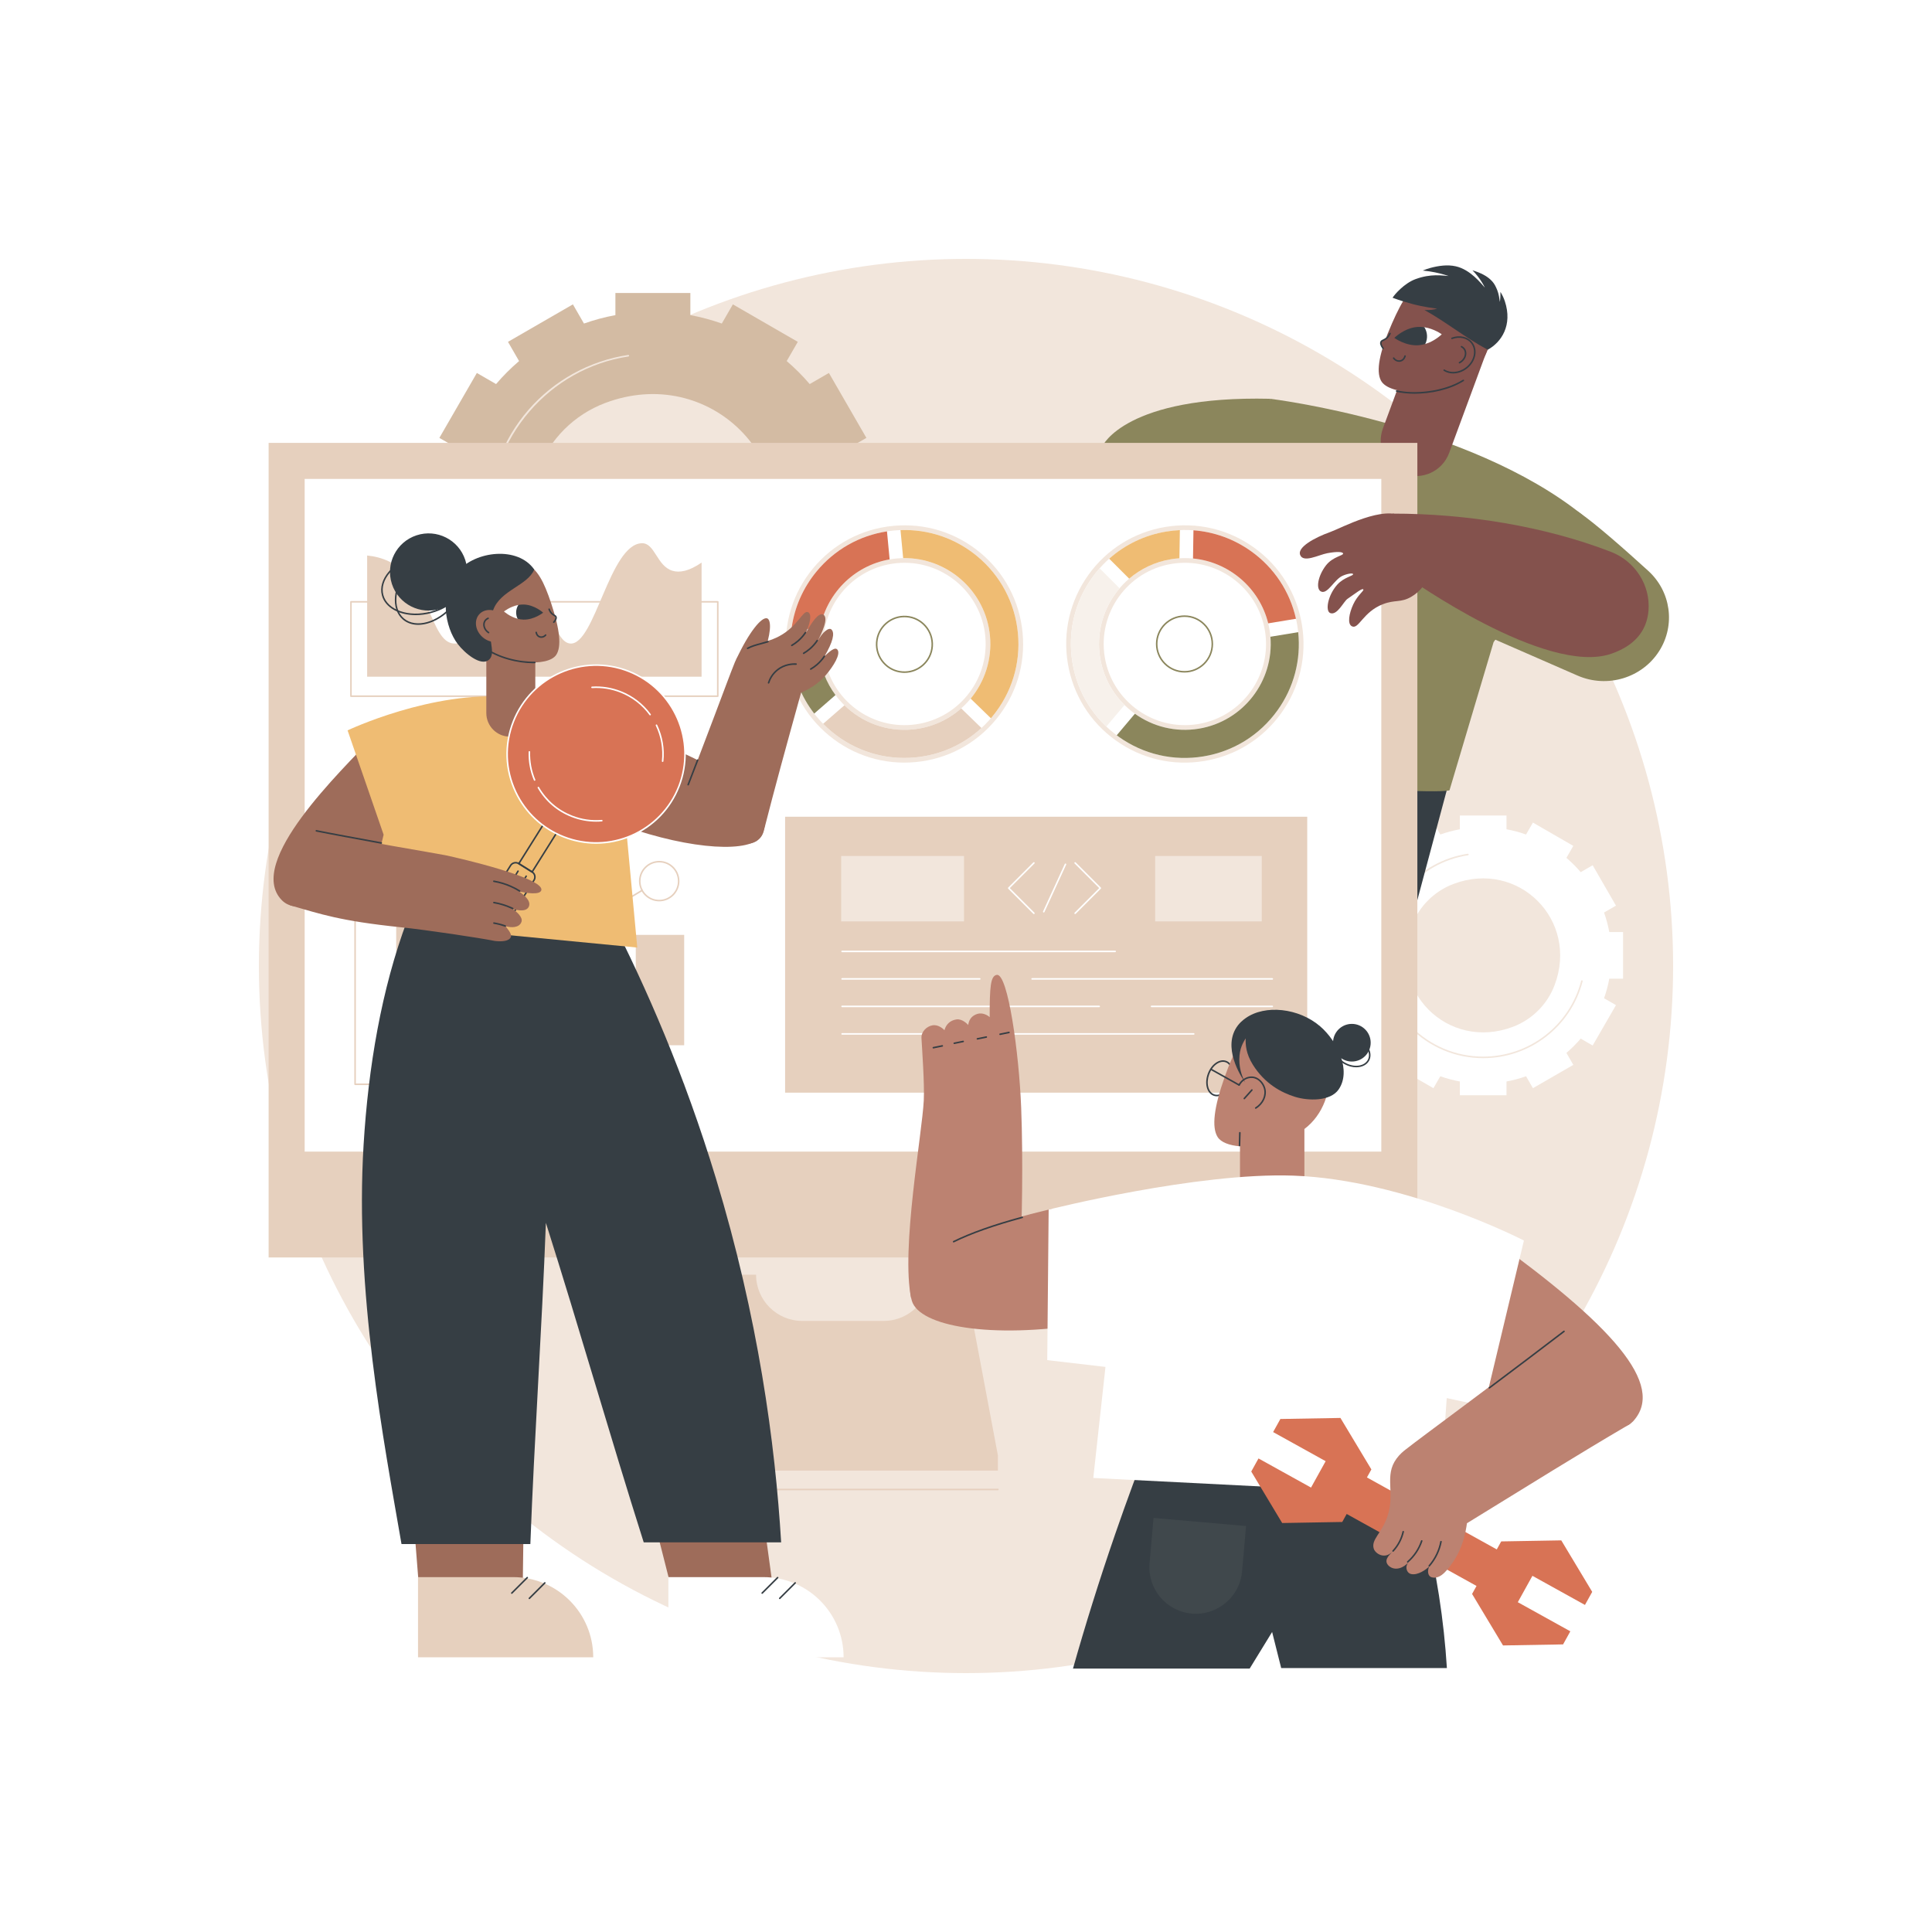 <?xml version="1.0" encoding="utf-8"?>
<!-- Generator: Adobe Illustrator 27.5.0, SVG Export Plug-In . SVG Version: 6.00 Build 0)  -->
<svg version="1.1" xmlns="http://www.w3.org/2000/svg" xmlns:xlink="http://www.w3.org/1999/xlink" x="0px" y="0px"
	 viewBox="0 0 2500 2500" style="enable-background:new 0 0 2500 2500;" xml:space="preserve">
<g id="Background">
	<rect style="fill:#FFFFFF;" width="2500" height="2500"/>
</g>
<g id="Illustration">
	<g id="System_software_development_1_">
		<circle style="fill:#F2E6DC;" cx="1250" cy="1250" r="915"/>
		<g>
			<g>
				<path style="fill:#D3BBA3;" d="M1135.85,621.627h-28.664c-2.567-13.973-6.227-27.56-10.88-40.68l24.806-14.322l-48.503-84.011
					l-24.863,14.355c-9.124-10.681-19.074-20.632-29.755-29.756l14.354-24.863l-84.01-48.503l-14.322,24.807
					c-13.119-4.653-26.707-8.314-40.68-10.88v-28.664h-97.007l0,28.664c-13.973,2.567-27.56,6.227-40.68,10.88l-14.322-24.807
					l-84.011,48.504l14.354,24.863c-10.681,9.124-20.632,19.075-29.756,29.756l-24.862-14.355l-48.503,84.011l24.806,14.322
					c-4.653,13.119-8.313,26.707-10.88,40.68h-28.664l0,97.007h28.664c2.567,13.973,6.227,27.56,10.88,40.68l-24.806,14.322
					l48.503,84.011l24.863-14.355c9.124,10.681,19.075,20.632,29.756,29.756l-14.354,24.863l84.011,48.504l14.322-24.807
					c13.12,4.653,26.707,8.314,40.68,10.88v28.663l97.007,0v-28.664c13.972-2.567,27.56-6.227,40.68-10.88l14.322,24.807
					l84.011-48.504l-14.354-24.863c10.681-9.124,20.631-19.075,29.755-29.756l24.863,14.355l48.503-84.011l-24.806-14.322
					c4.652-13.119,8.313-26.707,10.88-40.68h28.664V621.627z M993.396,732.091c-15.067,39.854-46.759,71.545-86.613,86.61
					c-135.416,51.189-261.716-75.113-210.523-210.53c15.067-39.855,46.758-71.546,86.614-86.611
					C918.291,470.371,1044.592,596.674,993.396,732.091z"/>
			</g>
			<path style="fill:#F2E6DC;" d="M844.828,883.333c-117.56,0-213.202-95.643-213.202-213.203
				c0-51.366,18.524-100.987,52.161-139.723c33.302-38.351,79.156-63.603,129.114-71.105c0.548-0.083,1.056,0.295,1.138,0.84
				c0.082,0.546-0.295,1.055-0.841,1.137C710.825,476.653,633.626,566.44,633.626,670.13c0,116.458,94.745,211.203,211.202,211.203
				c96.226,0,180.295-64.965,204.441-157.982c0.139-0.534,0.683-0.857,1.219-0.716c0.535,0.139,0.855,0.685,0.717,1.219
				C1026.83,817.752,941.965,883.333,844.828,883.333z"/>
		</g>
		<g>
			<g>
				<path style="fill:#FFFFFF;" d="M2100.232,1206.092h-17.829c-1.596-8.691-3.874-17.142-6.767-25.302l15.429-8.908l-30.168-52.254
					l-15.465,8.928c-5.675-6.644-11.864-12.833-18.508-18.508l8.928-15.464l-52.254-30.169l-8.908,15.429
					c-8.16-2.894-16.611-5.171-25.302-6.768v-17.829h-60.337l0,17.829c-8.691,1.597-17.142,3.873-25.302,6.768l-8.908-15.43
					l-52.254,30.169l8.928,15.464c-6.644,5.675-12.833,11.864-18.508,18.508l-15.464-8.928l-30.169,52.254l15.429,8.908
					c-2.894,8.16-5.171,16.612-6.767,25.302h-17.828l0,60.337h17.829c1.597,8.691,3.873,17.142,6.767,25.302l-15.429,8.908
					l30.168,52.254l15.465-8.928c5.675,6.644,11.864,12.833,18.508,18.508l-8.928,15.464l52.254,30.169l8.908-15.43
					c8.16,2.894,16.612,5.171,25.302,6.768v17.828l60.337,0v-17.828c8.691-1.597,17.142-3.873,25.302-6.768l8.908,15.43
					l52.254-30.169l-8.928-15.464c6.643-5.675,12.833-11.864,18.508-18.508l15.464,8.929l30.169-52.254l-15.429-8.908
					c2.894-8.16,5.171-16.611,6.767-25.302h17.829V1206.092z M2011.627,1274.8c-9.372,24.789-29.083,44.5-53.873,53.87
					c-84.227,31.839-162.785-46.72-130.943-130.947c9.371-24.789,29.083-44.501,53.873-53.871
					C1964.913,1112.013,2043.47,1190.572,2011.627,1274.8z"/>
			</g>
			<path style="fill:#F2E6DC;" d="M1919.22,1369.249c-73.329,0-132.987-59.658-132.987-132.988c0-32.04,11.555-62.992,32.536-87.154
				c20.772-23.922,49.375-39.673,80.537-44.353c0.552-0.086,1.055,0.294,1.138,0.84c0.082,0.546-0.295,1.055-0.841,1.137
				c-63.491,9.535-111.37,65.22-111.37,129.529c0,72.227,58.761,130.988,130.987,130.988c59.68,0,111.819-40.291,126.794-97.98
				c0.14-0.534,0.687-0.856,1.219-0.716c0.535,0.139,0.855,0.685,0.717,1.219C2032.746,1328.342,1979.811,1369.249,1919.22,1369.249
				z"/>
		</g>
		<g>
			<polygon style="fill:#363E44;" points="1876.148,1007.492 1802.038,1284.198 1734.089,973.716 			"/>
			<g>
				<g>
					<path style="fill:#8B865C;" d="M1918.585,820.586l122.709,53.59c38.527,16.826,83.825,3.103,105.913-32.087
						c20.969-33.408,14.986-76.669-14.341-103.374c-30.638-27.899-67.962-60.781-89.439-75.69
						C2002.482,634.602,1918.585,820.586,1918.585,820.586z"/>
					<path style="fill:#8B865C;" d="M1426.724,577.005c0,0,29.539-65.324,216.831-60.984l6.965,78.475L1426.724,577.005z"/>
					<path style="fill:#8B865C;" d="M1643.555,516.021c0,0,256.108,31.121,405.018,151.062l-115.884,163.876l-57.048,191.716
						c-16.018,4.455-146.691-4.781-171.926-1.036c0,0-4.38,0.893-49.411,0.274c-53.888-0.741-19.323-55.104-142.477-103.419
						c32.127-77.328,64.253-154.655,96.38-231.983L1643.555,516.021z"/>
				</g>
			</g>
			<g>
				<g>
					<path style="fill:#84524D;" d="M1900.763,370.645c-2.713-1.773-28.95-18.363-55.271-8.261
						c-19.585,7.516-30.43,24.646-44.274,56.127c-16.304,37.073-20.871,61.512-14.264,73.971
						c10.439,19.687,72.299,20.253,107.006-1.403c25.052-15.631,38.752-45.482,36.436-75.128
						C1928.088,386.388,1902.495,371.777,1900.763,370.645z"/>
					<path style="fill:#84524D;" d="M1816.47,613.188c23.668,8.75,49.949-3.343,58.7-27.011l48.248-130.503
						c8.75-23.668-3.343-49.949-27.011-58.699c-23.668-8.75-49.949,3.343-58.699,27.011l-48.248,130.503
						C1780.709,578.157,1792.802,604.438,1816.47,613.188z"/>
					<path style="fill:#363E44;" d="M1830.536,509.464c-8.737,0-16.831-0.867-23.562-2.477c-0.537-0.128-0.868-0.668-0.74-1.205
						c0.128-0.538,0.672-0.866,1.205-0.74c22.636,5.413,60.829,1.791,85.56-13.639c0.47-0.292,1.087-0.149,1.378,0.319
						c0.292,0.469,0.149,1.085-0.319,1.378C1875.675,504.57,1851.289,509.464,1830.536,509.464z"/>
					<g>
						<path style="fill:#FFFFFF;" d="M1865.621,432.572c0,0-8.767,8.79-21.374,12.57c-2.649,0.794-4.079-22.133-1.207-21.7
							C1855.854,425.375,1865.621,432.572,1865.621,432.572z"/>
						<path style="fill:#363E44;" d="M1804.253,437.235c0,0,14.637,10.785,31.583,9.497c2.963-0.225,5.796-0.81,8.461-1.612
							c3.517-7.148,2.853-15.321-1.144-21.66c-2.906-0.447-5.971-0.624-9.115-0.385
							C1817.092,424.363,1804.253,437.235,1804.253,437.235z"/>
					</g>
					<path style="fill:#363E44;" d="M1810.411,468.213c-3.028,0-6.022-1.559-7.848-4.261c-0.309-0.457-0.188-1.079,0.27-1.388
						c0.455-0.309,1.079-0.189,1.389,0.269c1.864,2.76,5.24,4.019,8.217,3.065c3.75-1.205,4.713-5.355,4.723-5.397
						c0.12-0.539,0.649-0.88,1.192-0.76c0.538,0.119,0.879,0.65,0.761,1.189c-0.047,0.216-1.218,5.314-6.064,6.872
						C1812.187,468.08,1811.297,468.213,1810.411,468.213z"/>
					<path style="fill:#84524D;" d="M1798.654,431.568c-0.808,1.799-2.249,4.311-4.845,6.338c-3.131,2.445-5.626,2.374-6.637,4.424
						c-0.677,1.375-0.743,3.811,2.511,8.432L1798.654,431.568z"/>
					<path style="fill:#363E44;" d="M1789.684,451.761c-0.314,0-0.624-0.148-0.818-0.424c-2.868-4.073-3.716-7.164-2.591-9.449
						c0.721-1.461,1.969-2.047,3.414-2.724c1.038-0.486,2.214-1.038,3.505-2.046c1.912-1.492,3.442-3.497,4.549-5.96
						c0.228-0.504,0.817-0.73,1.322-0.502c0.504,0.227,0.729,0.818,0.502,1.322c-1.241,2.763-2.972,5.022-5.143,6.717
						c-1.468,1.146-2.809,1.775-3.887,2.28c-1.353,0.634-2.076,1.002-2.469,1.797c-0.75,1.525,0.091,4.089,2.432,7.414
						c0.318,0.452,0.21,1.075-0.241,1.394C1790.083,451.702,1789.883,451.761,1789.684,451.761z"/>
					<g>
						<path style="fill:#363E44;" d="M1880.359,483.258c-4.358,0-8.562-1.117-12.147-3.393c-0.466-0.296-0.604-0.914-0.309-1.38
							c0.297-0.466,0.915-0.604,1.381-0.308c7.756,4.922,18.729,3.882,27.311-2.585c5.25-3.956,8.882-9.394,10.226-15.312
							c1.33-5.856,0.254-11.481-3.03-15.839c-5.21-6.915-15.104-9.198-24.625-5.678c-0.519,0.19-1.094-0.073-1.284-0.591
							c-0.192-0.518,0.072-1.093,0.591-1.285c10.349-3.829,21.168-1.276,26.916,6.35c3.644,4.836,4.846,11.046,3.383,17.486
							c-1.448,6.378-5.346,12.226-10.973,16.466C1892.476,481.2,1886.274,483.258,1880.359,483.258z"/>
						<path style="fill:#363E44;" d="M1888.6,470.32c-0.363,0-0.713-0.198-0.891-0.543c-0.252-0.491-0.059-1.094,0.433-1.346
							c0.719-0.369,1.417-0.807,2.075-1.303c5.265-3.967,6.861-10.76,3.56-15.142c-0.795-1.055-1.813-1.896-3.024-2.497
							c-0.495-0.246-0.697-0.846-0.451-1.34c0.246-0.494,0.845-0.697,1.34-0.451c1.493,0.741,2.749,1.779,3.733,3.085
							c3.965,5.262,2.191,13.311-3.954,17.943c-0.749,0.564-1.545,1.064-2.364,1.484
							C1888.909,470.285,1888.753,470.32,1888.6,470.32z"/>
					</g>
				</g>
				<path style="fill:#363E44;" d="M1831.571,361.231c19.887-7.413,35.272-4.558,42.892-4.086
					c-6.926-2.311-15.276-4.537-24.862-5.997c-2.923-0.445-5.765-0.789-8.513-1.047c3.181-1.365,6.56-2.554,10.15-3.499
					c10.213-2.69,21.582-4.426,32.448-2.016c19.064,4.228,32.933,22.38,37.764,27.622c-2.259-4.497-5.29-9.586-9.369-14.801
					c-2.193-2.803-4.452-5.334-6.717-7.626c10.33,3.165,19.358,7.299,25.686,14.448c2.818,3.184,4.453,6.482,6.336,11.099
					c2.1,5.151,2.817,11.253,3.457,15.367c0.234-1.633,0.515-4.025,0.634-6.922c0.048-1.19,0.138-3.431,0.082-6.061
					c2.31,3.701,4.233,7.68,5.658,11.958c10.421,31.284-4.613,53.328-22.125,62.895c-29.36-15.784-55.073-36.745-81.929-51.45
					c7.278,0.546,13.15-0.699,16.464-1.642c-17.433-2.382-27.159-4.79-32.594-6.265c-8.526-2.315-15.535-4.397-25.035-7.914
					C1804.639,380.906,1817.13,366.613,1831.571,361.231z"/>
			</g>
		</g>
		<g>
			<g>
				
					<rect x="347.589" y="573.093" transform="matrix(-1 -1.224647e-16 1.224647e-16 -1 2181.639 2200.251)" style="fill:#E6D0BE;" width="1486.461" height="1054.064"/>
				
					<rect x="655.598" y="358.357" transform="matrix(-1.836970e-16 1 -1 -1.836970e-16 2145.771 -35.868)" style="fill:#FFFFFF;" width="870.443" height="1393.189"/>
				<path style="fill:#E6D0BE;" d="M934.349,1649.491h44.008c0,33.012,26.761,59.773,59.773,59.773h105.38
					c33.012,0,59.773-26.761,59.773-59.773h44.006l44.008,233.87v19.558H890.342v-19.558L934.349,1649.491z"/>
				<path style="fill:#E6D0BE;" d="M1291.297,1928.367H890.342c-0.553,0-1-0.448-1-1s0.447-1,1-1h400.955c0.553,0,1,0.448,1,1
					S1291.85,1928.367,1291.297,1928.367z"/>
				
					<ellipse transform="matrix(0.109 -0.994 0.994 0.109 159.898 2668.535)" style="fill:#FFFFFF;" cx="1568.696" cy="1245.062" rx="38.311" ry="38.311"/>
			</g>
			<g>
				<g>
					<path style="fill:#E6D0BE;" d="M884.542,1404.052H459.489c-0.553,0-1-0.448-1-1v-320.509c0-0.552,0.447-1,1-1
						c0.553,0,1,0.448,1,1v319.509h424.053c0.553,0,1,0.448,1,1S885.095,1404.052,884.542,1404.052z"/>
					<g>
						<path style="fill:#E6D0BE;" d="M772.87,1187.849c-0.341,0-0.672-0.174-0.859-0.487c-0.283-0.474-0.129-1.088,0.346-1.372
							l58.012-34.671c0.473-0.285,1.087-0.128,1.371,0.345c0.283,0.474,0.129,1.088-0.346,1.372l-58.012,34.671
							C773.222,1187.803,773.045,1187.849,772.87,1187.849z"/>
						<path style="fill:#E6D0BE;" d="M736.138,1178.579c-0.325,0-0.644-0.159-0.837-0.451l-78.599-119.658
							c-0.303-0.461-0.175-1.082,0.287-1.385c0.462-0.301,1.083-0.174,1.385,0.287l78.599,119.658
							c0.303,0.461,0.175,1.082-0.287,1.385C736.517,1178.525,736.326,1178.579,736.138,1178.579z"/>
						<path style="fill:#E6D0BE;" d="M562.241,1100.908c-0.3,0-0.596-0.134-0.792-0.389c-0.338-0.437-0.258-1.065,0.18-1.403
							l61.063-47.173c0.438-0.338,1.065-0.255,1.402,0.18c0.338,0.437,0.258,1.065-0.18,1.403l-61.063,47.173
							C562.67,1100.84,562.454,1100.908,562.241,1100.908z"/>
						<path style="fill:#E6D0BE;" d="M542.438,1141.849c-14.435,0-26.18-11.744-26.18-26.179s11.744-26.179,26.18-26.179
							c14.435,0,26.179,11.744,26.179,26.179S556.872,1141.849,542.438,1141.849z M542.438,1091.491
							c-13.333,0-24.18,10.847-24.18,24.179s10.847,24.179,24.18,24.179c13.332,0,24.179-10.847,24.179-24.179
							S555.769,1091.491,542.438,1091.491z"/>
						<path style="fill:#E6D0BE;" d="M643.953,1063.514c-14.435,0-26.179-11.744-26.179-26.179s11.744-26.179,26.179-26.179
							c14.435,0,26.179,11.744,26.179,26.179S658.388,1063.514,643.953,1063.514z M643.953,1013.156
							c-13.332,0-24.179,10.847-24.179,24.179c0,13.332,10.847,24.179,24.179,24.179c13.332,0,24.179-10.847,24.179-24.179
							C668.132,1024.002,657.285,1013.156,643.953,1013.156z"/>
						<path style="fill:#E6D0BE;" d="M750.69,1225.072c-14.435,0-26.179-11.744-26.179-26.179s11.744-26.179,26.179-26.179
							c14.435,0,26.18,11.744,26.18,26.179S765.125,1225.072,750.69,1225.072z M750.69,1174.714
							c-13.332,0-24.179,10.847-24.179,24.179c0,13.333,10.847,24.179,24.179,24.179c13.333,0,24.18-10.847,24.18-24.179
							C774.869,1185.561,764.023,1174.714,750.69,1174.714z"/>
						<path style="fill:#E6D0BE;" d="M853.014,1166.346c-14.436,0-26.18-11.744-26.18-26.179s11.744-26.179,26.18-26.179
							c14.435,0,26.179,11.744,26.179,26.179S867.448,1166.346,853.014,1166.346z M853.014,1115.987
							c-13.333,0-24.18,10.847-24.18,24.179s10.847,24.179,24.18,24.179c13.332,0,24.179-10.847,24.179-24.179
							S866.346,1115.987,853.014,1115.987z"/>
					</g>
					<rect x="512.683" y="1180.85" style="fill:#E6D0BE;" width="62.62" height="171.701"/>
					<rect x="616.022" y="1146.645" style="fill:#E6D0BE;" width="62.62" height="205.907"/>
					<rect x="719.361" y="1241.593" style="fill:#E6D0BE;" width="62.62" height="110.959"/>
					<rect x="822.7" y="1209.73" style="fill:#E6D0BE;" width="62.62" height="142.821"/>
				</g>
				<g>
					<g>
						<path style="fill:#F2E6DC;" d="M1558.184,984.764c-40.46,6.672-81.096-2.812-114.422-26.704
							c-33.327-23.891-55.355-59.331-62.027-99.791c-6.672-40.459,2.812-81.096,26.704-114.422
							c23.891-33.327,59.332-55.355,99.791-62.026c40.46-6.672,81.096,2.812,114.423,26.703
							c33.327,23.892,55.355,59.332,62.026,99.791c6.672,40.46-2.812,81.096-26.703,114.422
							C1634.084,956.064,1598.644,978.093,1558.184,984.764z M1516.117,729.651c-57.148,9.424-95.975,63.583-86.551,120.731
							c9.423,57.148,63.583,95.975,120.731,86.551c57.148-9.424,95.975-63.583,86.551-120.732
							C1627.425,759.055,1573.265,720.228,1516.117,729.651z"/>
						<path style="fill:#FFFFFF;" d="M1557.198,978.786c-38.863,6.408-77.895-2.701-109.906-25.65
							c-32.011-22.949-53.17-56.99-59.578-95.852c-6.408-38.863,2.701-77.894,25.649-109.906
							c22.949-32.011,56.99-53.17,95.852-59.578c38.863-6.408,77.895,2.701,109.906,25.649c32.011,22.949,53.17,56.99,59.578,95.852
							c6.408,38.863-2.701,77.895-25.649,109.906C1630.102,951.219,1596.061,972.377,1557.198,978.786z M1515.131,723.672
							c-60.445,9.967-101.511,67.251-91.544,127.696c9.967,60.445,67.251,101.511,127.696,91.544
							c60.445-9.967,101.512-67.251,91.544-127.696C1632.86,754.772,1575.576,713.705,1515.131,723.672z"/>
						<g>
							<path style="fill:#D87355;" d="M1543.746,722.687c46.149,4.407,85.885,37.61,97.31,83.917l35.952-5.928
								c-7.949-35.259-28.267-65.993-57.886-87.226c-22.33-16.008-48.077-25.272-74.798-27.242L1543.746,722.687z"/>
							<path style="fill:#8B865C;" d="M1643.915,823.942c4.867,57.139-35.104,109.485-92.632,118.971
								c-30.203,4.98-59.616-2.782-82.731-19.336l-23.525,27.892c0.751,0.56,1.503,1.12,2.266,1.667
								c32.011,22.949,71.043,32.058,109.906,25.65c38.863-6.408,72.904-27.567,95.852-59.578
								c21.234-29.619,30.608-65.249,26.816-101.194L1643.915,823.942z"/>
							<path style="fill:#EFBC73;" d="M1461.128,748.784c14.882-12.736,33.306-21.699,54.003-25.112
								c3.697-0.61,7.381-1.026,11.044-1.26l0.577-36.451c-5.833,0.267-11.687,0.873-17.537,1.838
								c-27.895,4.6-53.306,16.8-73.913,35.158L1461.128,748.784z"/>
							<path style="fill:#F7F1EB;" d="M1413.364,747.378c-22.949,32.011-32.058,71.043-25.649,109.906
								c5.292,32.092,20.65,60.889,43.864,82.874l23.537-27.906c-16.132-15.913-27.568-36.865-31.529-60.883
								c-5.53-33.534,4.655-66.091,25.135-90.139l-25.816-25.817C1419.547,739.212,1416.359,743.2,1413.364,747.378z"/>
						</g>
					</g>
					<g>
						<path style="fill:#8B865C;" d="M1532.75,870.292c-20.401,0-36.999-16.598-36.999-37c0-20.401,16.598-36.999,36.999-36.999
							s36.999,16.598,36.999,36.999C1569.749,853.694,1553.151,870.292,1532.75,870.292z M1532.75,798.294
							c-19.299,0-34.999,15.701-34.999,34.999c0,19.299,15.7,35,34.999,35s34.999-15.701,34.999-35
							C1567.749,813.994,1552.049,798.294,1532.75,798.294z"/>
					</g>
				</g>
				<g>
					<g>
						<path style="fill:#F2E6DC;" d="M1323.224,818.8c3.871,40.823-8.387,80.71-34.516,112.313
							c-26.129,31.603-63.001,51.14-103.824,55.011c-40.823,3.871-80.71-8.387-112.313-34.516
							c-31.604-26.129-51.14-63.001-55.011-103.823c-3.871-40.823,8.387-80.71,34.516-112.313
							c26.129-31.604,63.001-51.14,103.824-55.011c40.823-3.871,80.71,8.387,112.313,34.516
							C1299.817,741.105,1319.353,777.977,1323.224,818.8z M1065.821,843.209c5.468,57.661,56.827,100.123,114.488,94.656
							c57.661-5.468,100.124-56.827,94.656-114.488c-5.468-57.661-56.827-100.124-114.488-94.656
							C1102.815,734.188,1060.353,785.548,1065.821,843.209z"/>
						<path style="fill:#FFFFFF;" d="M1317.192,819.372c3.718,39.211-8.056,77.524-33.153,107.88
							c-25.097,30.356-60.514,49.122-99.726,52.84c-39.212,3.718-77.524-8.056-107.88-33.153
							c-30.356-25.097-49.121-60.514-52.84-99.725c-3.718-39.212,8.056-77.524,33.153-107.88
							c25.098-30.356,60.514-49.121,99.725-52.84c39.212-3.718,77.524,8.056,107.88,33.153
							C1294.708,744.744,1313.474,780.16,1317.192,819.372z M1059.788,843.781c5.783,60.987,60.105,105.899,121.093,100.116
							c60.988-5.783,105.899-60.105,100.116-121.092c-5.783-60.988-60.105-105.9-121.093-100.116
							C1098.917,728.471,1054.005,782.793,1059.788,843.781z"/>
						<g>
							<path style="fill:#D87355;" d="M1060.774,815.166c7.573-45.736,43.432-83.093,90.416-91.303l-3.44-36.275
								c-35.722,5.503-67.782,23.658-91.003,51.745c-17.507,21.175-28.521,46.224-32.326,72.746L1060.774,815.166z"/>
							<path style="fill:#EFBC73;" d="M1168.684,722.204c57.339-0.923,106.809,42.557,112.313,100.6
								c2.89,30.474-6.878,59.283-24.984,81.204l26.207,25.389c0.611-0.711,1.22-1.422,1.819-2.146
								c25.098-30.356,36.871-68.668,33.153-107.88c-3.718-39.212-22.484-74.628-52.84-99.726
								c-28.087-23.222-62.987-35.027-99.108-33.717L1168.684,722.204z"/>
							<path style="fill:#8B865C;" d="M1081.124,899.384c-11.681-15.723-19.355-34.72-21.335-55.603
								c-0.354-3.73-0.515-7.434-0.497-11.105l-36.324-3.085c-0.135,5.838,0.067,11.719,0.627,17.622
								c2.669,28.146,13.092,54.335,29.988,76.158L1081.124,899.384z"/>
							<path style="fill:#E6D0BE;" d="M1076.433,946.938c30.356,25.098,68.668,36.872,107.88,33.153
								c32.38-3.07,62.166-16.41,85.697-38.056l-26.22-25.402c-16.985,14.998-38.675,24.966-62.909,27.264
								c-33.835,3.208-65.613-9.193-88.195-31.279l-27.533,23.978C1068.712,940.208,1072.471,943.663,1076.433,946.938z"/>
						</g>
					</g>
					<g>
						<path style="fill:#8B865C;" d="M1170.388,870.748c-0.854,0-1.709-0.029-2.572-0.089c-9.86-0.68-18.864-5.159-25.355-12.611
							c-6.49-7.453-9.69-16.987-9.011-26.846c0.681-9.859,5.159-18.864,12.612-25.354c7.453-6.491,16.99-9.689,26.846-9.011
							c20.354,1.404,35.77,19.105,34.366,39.458C1205.928,855.785,1189.638,870.748,1170.388,870.748z M1170.31,798.747
							c-8.442,0-16.507,3.01-22.935,8.608c-7.05,6.14-11.287,14.658-11.93,23.984c-0.644,9.326,2.384,18.345,8.523,25.395
							c6.14,7.049,14.657,11.286,23.983,11.93c19.252,1.316,35.996-13.254,37.325-32.507c1.328-19.252-13.255-35.997-32.507-37.325
							C1171.947,798.775,1171.126,798.747,1170.31,798.747z"/>
					</g>
				</g>
				<g>
					<path style="fill:#E6D0BE;" d="M928.799,901.89H454.131c-0.553,0-1-0.448-1-1V778.746c0-0.552,0.447-1,1-1h474.668
						c0.553,0,1,0.448,1,1V900.89C929.799,901.442,929.352,901.89,928.799,901.89z M455.131,899.89h472.668V779.746H455.131V899.89z
						"/>
					<g>
						<path style="fill:#E6D0BE;" d="M870.122,738.553c-20.243-6.135-22.639-36.052-39.524-35.626
							c-41.809,1.055-60.791,131.552-92.499,129.829c-26.175-1.423-30.461-91.286-60.773-94.203
							c-32.354-3.113-55.168,96.601-90.111,94.203c-30.683-2.106-29.459-80.114-83.824-106.229
							c-9.134-4.388-18.705-6.762-28.303-7.703v156.812h432.756V727.998C891.511,739.219,879.356,741.352,870.122,738.553z"/>
					</g>
				</g>
				<g>
					<rect x="1015.917" y="1056.85" style="fill:#E6D0BE;" width="675.628" height="357.045"/>
					<path style="fill:#FFFFFF;" d="M1337.859,1182.783c-0.256,0-0.512-0.098-0.707-0.293l-32.579-32.58
						c-0.391-0.391-0.391-1.023,0-1.414l32.579-32.579c0.391-0.391,1.023-0.391,1.414,0s0.391,1.023,0,1.414l-31.872,31.872
						l31.872,31.873c0.391,0.391,0.391,1.023,0,1.414C1338.371,1182.686,1338.115,1182.783,1337.859,1182.783z"/>
					<path style="fill:#FFFFFF;" d="M1391.227,1182.783c-0.256,0-0.512-0.098-0.707-0.293c-0.391-0.391-0.391-1.023,0-1.414
						l31.872-31.873l-31.872-31.872c-0.391-0.391-0.391-1.023,0-1.414s1.023-0.391,1.414,0l32.579,32.579
						c0.391,0.391,0.391,1.023,0,1.414l-32.579,32.58C1391.738,1182.686,1391.482,1182.783,1391.227,1182.783z"/>
					<path style="fill:#FFFFFF;" d="M1350.603,1180.776c-0.139,0-0.28-0.029-0.416-0.091c-0.502-0.23-0.723-0.824-0.492-1.326
						l28.12-61.374c0.23-0.501,0.823-0.724,1.326-0.493c0.502,0.23,0.723,0.824,0.492,1.326l-28.12,61.374
						C1351.345,1180.56,1350.981,1180.776,1350.603,1180.776z"/>
					<rect x="1494.762" y="1107.644" style="fill:#F2E6DC;" width="137.949" height="84.624"/>
					<path style="fill:#FFFFFF;" d="M1442.998,1232.119h-353.312c-0.553,0-1-0.448-1-1s0.447-1,1-1h353.312c0.553,0,1,0.448,1,1
						S1443.551,1232.119,1442.998,1232.119z"/>
					<path style="fill:#FFFFFF;" d="M1646.337,1267.701h-310.773c-0.553,0-1-0.448-1-1s0.447-1,1-1h310.773c0.553,0,1,0.448,1,1
						S1646.89,1267.701,1646.337,1267.701z"/>
					<path style="fill:#FFFFFF;" d="M1267.784,1267.701h-178.098c-0.553,0-1-0.448-1-1s0.447-1,1-1h178.098c0.553,0,1,0.448,1,1
						S1268.337,1267.701,1267.784,1267.701z"/>
					<path style="fill:#FFFFFF;" d="M1646.337,1303.283h-156.2c-0.553,0-1-0.448-1-1s0.447-1,1-1h156.2c0.553,0,1,0.448,1,1
						S1646.89,1303.283,1646.337,1303.283z"/>
					<path style="fill:#FFFFFF;" d="M1422.357,1303.283h-332.671c-0.553,0-1-0.448-1-1s0.447-1,1-1h332.671c0.553,0,1,0.448,1,1
						S1422.91,1303.283,1422.357,1303.283z"/>
					<path style="fill:#FFFFFF;" d="M1544.667,1338.866h-454.98c-0.553,0-1-0.448-1-1s0.447-1,1-1h454.98c0.553,0,1,0.448,1,1
						S1545.22,1338.866,1544.667,1338.866z"/>
					<rect x="1088.442" y="1107.644" style="fill:#F2E6DC;" width="158.974" height="84.624"/>
				</g>
			</g>
		</g>
		<g>
			<path style="fill:#84524D;" d="M1721.506,688.351c14.228-5.086,69.992-35.715,94.512-19.058
				c24.695,16.776,33.904,48.447,32.646,78.262c-0.087,0.085-0.183,0.179-0.269,0.263c-3.782,7.346-10.568,17.756-22.434,24.56
				c-13.528,7.755-20.702,3.396-36.253,9.359c-26.247,10.065-31.423,33.119-40.346,28.696c-6.124-3.035-3.69-16.6,1.751-28.394
				c5.586-12.11,14.299-17.591,13.001-19.348c-1.424-1.929-9.555,4.784-20.431,12.204c-5.053,3.447-13.097,21.452-22.075,18.537
				c-7.158-2.324-3.484-23.133,8.807-36.877c8.696-9.723,21.249-11.409,20.469-13.659c-0.585-1.688-8.041-0.499-14.161,2.439
				c-10.1,4.846-18.526,23.179-26.738,20.335c-8.045-2.786-4.516-20.904,5.988-34.26c8.856-11.262,22.945-12.474,21.992-15.275
				c-0.67-1.971-7.091-2.738-20.409-0.284c-11.116,2.05-31.412,13.198-35.295,1.893
				C1678.995,708.236,1700.032,696.026,1721.506,688.351z"/>
			<path style="fill:#84524D;" d="M2084.558,714.098c31.102,12.039,51.344,43.005,48.557,76.22
				c-1.827,21.776-13.578,43.76-48.196,55.662c-84.288,28.979-263.363-98.772-263.363-98.772l-19.518-82.584
				C1897.527,664.536,1998.948,680.961,2084.558,714.098z"/>
		</g>
		<g>
			<g>
				<path style="fill:#363E44;" d="M1574.597,1418.623c-1.414,0-2.799-0.235-4.129-0.711c-4.286-1.533-7.434-5.363-8.861-10.785
					c-1.394-5.287-0.983-11.487,1.152-17.46s5.751-11.026,10.181-14.231c4.542-3.287,9.403-4.251,13.691-2.719
					c4.286,1.533,7.434,5.363,8.862,10.784c1.393,5.287,0.983,11.487-1.152,17.46c-2.136,5.973-5.752,11.027-10.182,14.231
					C1581.026,1417.459,1577.74,1418.622,1574.597,1418.623z M1582.51,1374.01c-2.729,0-5.615,1.034-8.398,3.047
					c-4.105,2.97-7.469,7.688-9.47,13.284c0,0,0,0,0,0c-2.001,5.596-2.393,11.376-1.102,16.277c1.255,4.765,3.955,8.107,7.602,9.411
					s7.854,0.432,11.846-2.457c4.105-2.97,7.469-7.688,9.471-13.284c2.001-5.596,2.393-11.377,1.102-16.277
					c-1.256-4.765-3.956-8.107-7.603-9.411C1584.853,1374.205,1583.695,1374.01,1582.51,1374.01z M1563.7,1390.004h0.01H1563.7z"/>
				<path style="fill:#BC8271;" d="M1584.874,1393.222c12.046-33.783,22.046-52.413,41.856-61.697
					c26.624-12.477,55.157,2.818,58.112,4.459c1.886,1.048,29.602,14.332,34.215,44.913c4.556,30.2-7.04,61.759-31.168,80.031
					v67.473c0,21.661-17.56,39.222-39.222,39.222h-4.906c-21.661,0-39.222-17.56-39.222-39.222v-45.073
					c-13.741-1.15-24.613-5.132-28.97-12.092C1567.765,1458.769,1570.688,1433.006,1584.874,1393.222z"/>
				<path style="fill:#363E44;" d="M1603.388,1405.016c-0.165,0-0.333-0.041-0.487-0.127l-36.096-20.208
					c-0.482-0.27-0.654-0.879-0.385-1.361c0.271-0.482,0.877-0.655,1.361-0.384l36.096,20.208c0.482,0.27,0.654,0.879,0.385,1.361
					C1604.078,1404.832,1603.738,1405.016,1603.388,1405.016z"/>
				<path style="fill:#363E44;" d="M1603.922,1483.261c-0.01,0-0.019,0-0.027,0c-0.553-0.015-0.988-0.474-0.974-1.026l0.438-16.501
					c0.015-0.543,0.46-0.973,0.999-0.973c0.01,0,0.019,0,0.027,0c0.553,0.015,0.988,0.474,0.974,1.026l-0.438,16.501
					C1604.906,1482.831,1604.461,1483.261,1603.922,1483.261z"/>
				<path style="fill:#363E44;" d="M1610.101,1422.5c-0.241,0-0.483-0.087-0.675-0.262c-0.408-0.373-0.436-1.005-0.063-1.413
					c1.869-2.043,3.522-3.917,5.273-5.9c1.426-1.616,2.896-3.283,4.56-5.125c0.37-0.411,1.003-0.442,1.412-0.072
					c0.41,0.37,0.442,1.002,0.072,1.412c-1.657,1.836-3.123,3.498-4.545,5.108c-1.756,1.991-3.415,3.871-5.298,5.927
					C1610.641,1422.391,1610.371,1422.5,1610.101,1422.5z"/>
				<path style="fill:#363E44;" d="M1611.904,1317.451c-2.97,2.106-9.102,6.559-13.507,14.681
					c-15.688,28.926,11.173,66.345,12.919,68.711c-2.665-4.851-7.688-15.531-7.634-29.951c0.056-14.844,5.46-22.472,8.222-27.276
					c-0.32,7.985,0.288,19.839,9.396,34.322c15.349,24.409,36.711,35.933,54.747,41.463c16.501,5.06,45.386,6.113,56.248-9.772
					c16.248-23.763-0.745-61.512-24.078-81.608C1680.857,1304.458,1637.143,1299.547,1611.904,1317.451z"/>
				<circle style="fill:#363E44;" cx="1749.289" cy="1349.264" r="24.362"/>
				<path style="fill:#363E44;" d="M1754.911,1381.063c-4.659,0-9.694-1.211-14.481-3.733c-5.945-3.132-10.639-7.801-13.217-13.146
					c-2.627-5.446-2.756-10.948-0.362-15.491s7.003-7.548,12.981-8.461c5.862-0.896,12.371,0.335,18.315,3.467
					c12.373,6.519,18.465,19.365,13.58,28.637C1768.732,1378.021,1762.295,1381.063,1754.911,1381.063z M1743.662,1341.946
					c-1.197,0-2.377,0.087-3.528,0.263c-5.335,0.815-9.424,3.449-11.514,7.417c-2.091,3.967-1.95,8.829,0.394,13.69
					c2.394,4.962,6.779,9.311,12.348,12.245c11.397,6.005,24.226,4.139,28.597-4.156c4.37-8.296-1.346-19.931-12.742-25.936
					C1752.824,1343.155,1748.124,1341.946,1743.662,1341.946z M1727.735,1349.159h0.01H1727.735z"/>
				<path style="fill:#363E44;" d="M1624.917,1434.783c-0.336,0-0.663-0.169-0.853-0.476c-0.289-0.47-0.144-1.086,0.327-1.376
					c8.98-5.534,13.5-15.564,10.991-24.39c-1.786-6.282-7.337-13.226-15.301-13.627c-6.355-0.319-12.525,3.44-15.812,9.574
					c-0.262,0.487-0.866,0.669-1.354,0.409c-0.486-0.261-0.67-0.867-0.409-1.354c3.649-6.812,10.59-10.978,17.675-10.626
					c8.948,0.45,15.149,8.131,17.125,15.077c2.753,9.683-2.127,20.638-11.866,26.64
					C1625.277,1434.735,1625.096,1434.783,1624.917,1434.783z"/>
			</g>
			<g>
				<path style="fill:#363E44;" d="M1490.049,1857.706c-16.083,40.925-31.882,83.575-47.184,127.919
					c-20.641,59.815-38.668,117.758-54.442,173.479c76.219,0,152.439,0,228.659,0c9.679-15.771,19.357-31.542,29.036-47.312
					c4.839,18.691,6.894,27.97,11.733,46.661c70.545,0,143.873,0,214.418,0c-3.88-61.511-12.994-122.719-31.519-199.551
					c-10.438-43.289-22.576-83.219-35.387-119.595C1700.258,1845.44,1595.154,1851.573,1490.049,1857.706z"/>
				<path style="fill:#40484C;" d="M1612.387,1974.676l-119.715-10.503l-5.148,58.674c-2.9,33.058,21.548,62.208,54.606,65.109
					c33.058,2.9,62.208-21.548,65.109-54.606L1612.387,1974.676z"/>
			</g>
			<g>
				<g>
					<path style="fill:#BC8271;" d="M1393.452,1567.623c-13.163,2.788-24.44-5.246-36.49-2.379
						c-128.13,30.488-192.56,65.985-177.01,118.047c9.869,33.041,101.752,49.323,223.933,30.13
						C1401.184,1664.029,1398.043,1627.309,1393.452,1567.623z"/>
					<path style="fill:#BC8271;" d="M1927.745,1600.867c156.882,112.776,228.784,190.976,185.467,238.32
						c-25.128,27.464-137.649-2.507-265.682-85.878C1871.654,1705.901,1897.111,1657.455,1927.745,1600.867z"/>
					<g>
						<path style="fill:#FFFFFF;" d="M1971.944,1605.239c0,0-152.451-78.72-298.331-83.977
							c-124.334-4.48-316.658,43.954-316.658,43.954l-1.825,194.799l75.349,8.762l-15.771,143.69l448.592,22.78l8.762-126.13
							l48.627,10.477L1971.944,1605.239z"/>
					</g>
				</g>
				<g>
					<path style="fill:#BC8271;" d="M1320.083,1626.401c2.362-38.438,3.943-126.167,1.314-193.192
						c-2.76-70.391-17.085-173.917-31.542-171.727c-8.234,1.248-9.2,15.771-9.2,54.76c-1.971-1.971-8.761-6.571-16.209-4.162
						c-11.022,3.566-11.243,13.368-11.609,14.238c-0.615-0.722-7.447-8.323-15.229-7.186c-8.765,1.282-13.684,7.186-15.479,13.903
						c-1.58-1.746-8.062-7.593-15.509-6.279c-7.66,1.352-14.676,8.323-14.238,16.428c0.804,14.868,4.038,59.007,2.994,80.679
						c-2.054,42.648-29.678,193.121-16.355,255.546C1226.189,1650.641,1272.917,1655.168,1320.083,1626.401z"/>
					<path style="fill:#363E44;" d="M1234,1607.722c-0.369,0-0.725-0.205-0.898-0.559c-0.243-0.496-0.039-1.095,0.456-1.339
						c22.544-11.087,51.666-21.406,89.029-31.547c0.529-0.145,1.081,0.169,1.227,0.703c0.145,0.533-0.17,1.082-0.703,1.227
						c-37.238,10.107-66.242,20.382-88.67,31.412C1234.299,1607.689,1234.147,1607.722,1234,1607.722z"/>
					<path style="fill:#363E44;" d="M1294.059,1339.338c-0.466,0-0.882-0.327-0.979-0.8c-0.11-0.541,0.238-1.069,0.779-1.18
						l11.558-2.356c0.543-0.108,1.069,0.239,1.18,0.78s-0.238,1.069-0.779,1.18l-11.558,2.356
						C1294.192,1339.332,1294.125,1339.338,1294.059,1339.338z"/>
					<path style="fill:#363E44;" d="M1264.722,1345.273c-0.466,0-0.882-0.327-0.979-0.8c-0.11-0.541,0.238-1.069,0.779-1.18
						l11.558-2.356c0.537-0.111,1.069,0.239,1.18,0.78c0.11,0.541-0.238,1.069-0.779,1.18l-11.558,2.356
						C1264.855,1345.267,1264.788,1345.273,1264.722,1345.273z"/>
					<path style="fill:#363E44;" d="M1234.783,1350.988c-0.466,0-0.882-0.327-0.979-0.8c-0.11-0.541,0.238-1.069,0.78-1.18
						l11.557-2.355c0.538-0.108,1.069,0.239,1.18,0.78s-0.238,1.069-0.779,1.18l-11.559,2.355
						C1234.917,1350.982,1234.85,1350.988,1234.783,1350.988z"/>
					<path style="fill:#363E44;" d="M1207.738,1356.731c-0.466,0-0.882-0.327-0.979-0.8c-0.11-0.541,0.238-1.069,0.779-1.18
						l11.559-2.356c0.54-0.11,1.069,0.239,1.18,0.78s-0.238,1.069-0.779,1.18l-11.559,2.356
						C1207.872,1356.725,1207.805,1356.731,1207.738,1356.731z"/>
				</g>
				<polygon style="fill:#D87355;" points="1768.808,1911.799 1936.819,2004.941 1942.561,1994.583 2020.281,1993.231 
					2060.312,2059.862 2050.93,2076.786 1982.955,2039.102 1964.031,2073.239 2032.005,2110.923 2022.623,2127.846 
					1944.903,2129.198 1904.872,2062.567 1910.614,2052.209 1742.603,1959.068 1736.861,1969.426 1659.141,1970.778 
					1619.11,1904.147 1628.492,1887.223 1696.467,1924.907 1715.391,1890.77 1647.416,1853.086 1656.799,1836.163 
					1734.519,1834.811 1774.55,1901.442 				"/>
				<g>
					<path style="fill:#BC8271;" d="M2036.875,1711.403c-0.003-0.003-0.008-0.003-0.01,0
						c-112.401,86.225-193.801,145.245-218.215,164.453c-2.557,2.011-7.085,5.541-11.508,11.553
						c-16.388,22.274-1.599,43.851-11.605,74.205c-7.469,22.66-21.746,30.449-17.848,42.531c1.978,6.131,14.145,14.409,24.454,3.364
						c0.001-0.001,0.004,0.001,0.003,0.003c-5.516,5.643-11.994,11.945-5.082,18.702c8.399,7.375,19.844,2.28,25.564-4.826
						c-5.152,6.402-2.353,14.193,3.495,15.434c8.552,1.814,19.249-5.732,23.344-9.971c0.001-0.001,0.002,0,0.002,0.001
						c-2.744,5.561-1.964,12.597,2.878,14.045c8.84,2.644,17.112-3.659,28.282-20.284c12.576-18.716,15.836-37.594,17.608-49.546
						c0.001-0.003,0.002-0.006,0.005-0.008c84.985-52.228,140.837-87.243,210.333-128.027
						C2122.793,1834.686,2075.208,1747.671,2036.875,1711.403z"/>
					<path style="fill:#363E44;" d="M1927.265,1796.827c-0.305,0-0.604-0.138-0.801-0.4c-0.332-0.442-0.242-1.069,0.2-1.4
						c33.985-25.466,65.568-49.364,96.555-73.057c0.44-0.335,1.066-0.251,1.401,0.187c0.336,0.439,0.252,1.066-0.187,1.402
						c-30.991,23.697-62.58,47.598-96.57,73.069C1927.684,1796.762,1927.473,1796.827,1927.265,1796.827z"/>
					<path style="fill:#363E44;" d="M1802.62,2007.975c-0.243,0-0.486-0.088-0.679-0.266c-0.405-0.375-0.431-1.008-0.056-1.413
						c3.228-3.491,5.977-7.398,8.171-11.611c2.122-4.074,3.714-8.415,4.73-12.902c0.122-0.538,0.66-0.877,1.196-0.754
						c0.539,0.122,0.877,0.658,0.755,1.196c-1.055,4.654-2.706,9.157-4.908,13.383c-2.275,4.371-5.128,8.423-8.476,12.045
						C1803.157,2007.867,1802.889,2007.975,1802.62,2007.975z"/>
					<path style="fill:#363E44;" d="M1821.586,2022.054c-0.278,0-0.555-0.116-0.753-0.342c-0.363-0.416-0.321-1.047,0.095-1.411
						c4.16-3.639,7.811-7.81,10.849-12.396c2.938-4.433,5.288-9.236,6.987-14.276c0.177-0.523,0.747-0.804,1.267-0.628
						c0.523,0.177,0.805,0.744,0.628,1.267c-1.754,5.204-4.182,10.164-7.214,14.742c-3.137,4.735-6.905,9.041-11.2,12.798
						C1822.055,2021.973,1821.82,2022.054,1821.586,2022.054z"/>
					<path style="fill:#363E44;" d="M1849.434,2027.211c-0.232,0-0.466-0.081-0.655-0.244c-0.417-0.362-0.462-0.994-0.101-1.411
						c3.863-4.458,7.112-9.405,9.656-14.704c2.462-5.125,4.253-10.559,5.323-16.148c0.104-0.543,0.63-0.899,1.171-0.794
						c0.542,0.104,0.897,0.627,0.794,1.17c-1.104,5.759-2.949,11.357-5.485,16.638c-2.621,5.459-5.968,10.555-9.947,15.147
						C1849.991,2027.095,1849.713,2027.211,1849.434,2027.211z"/>
				</g>
			</g>
		</g>
		<g>
			<g>
				<g>
					<polygon style="fill:#9E6C5A;" points="675.811,2099.724 545.773,2099.724 518.481,1755.184 680.36,1755.184 					"/>
					<g>
						<path style="fill:#E6D0BE;" d="M767.635,2144.51H540.905v-103.732h122.997C721.192,2040.777,767.635,2087.22,767.635,2144.51z
							"/>
						<path style="fill:#363E44;" d="M662.245,2062.441c-0.256,0-0.512-0.098-0.707-0.293c-0.391-0.391-0.391-1.023,0-1.414
							l20.006-20.005c0.391-0.391,1.023-0.391,1.414,0c0.391,0.391,0.391,1.023,0,1.414l-20.006,20.005
							C662.757,2062.344,662.501,2062.441,662.245,2062.441z"/>
						<path style="fill:#363E44;" d="M684.988,2069.264c-0.256,0-0.512-0.098-0.707-0.293c-0.391-0.391-0.391-1.023,0-1.414
							l20.006-20.005c0.391-0.391,1.023-0.391,1.414,0c0.391,0.391,0.391,1.023,0,1.414l-20.006,20.005
							C685.5,2069.167,685.244,2069.264,684.988,2069.264z"/>
					</g>
				</g>
				<g>
					<polygon style="fill:#9E6C5A;" points="1000.466,2056.617 874.731,2078.768 799.995,1784.425 959.551,1757.1 					"/>
					<g>
						<path style="fill:#FFFFFF;" d="M1091.619,2144.51H864.89v-103.732h122.997
							C1045.176,2040.777,1091.619,2087.22,1091.619,2144.51z"/>
						<path style="fill:#363E44;" d="M986.229,2062.441c-0.256,0-0.512-0.098-0.707-0.293c-0.391-0.391-0.391-1.023,0-1.414
							l20.006-20.005c0.391-0.391,1.023-0.391,1.414,0c0.391,0.391,0.391,1.023,0,1.414l-20.006,20.005
							C986.741,2062.344,986.485,2062.441,986.229,2062.441z"/>
						<path style="fill:#363E44;" d="M1008.973,2069.264c-0.256,0-0.512-0.098-0.707-0.293c-0.391-0.391-0.391-1.023,0-1.414
							l20.006-20.005c0.391-0.391,1.023-0.391,1.414,0s0.391,1.023,0,1.414l-20.006,20.005
							C1009.484,2069.167,1009.229,2069.264,1008.973,2069.264z"/>
					</g>
				</g>
				<path style="fill:#363E44;" d="M526.958,1190.84c-33.547,89.442-50.386,190.569-56.469,290.479
					c-11.529,189.377,25.986,383.048,49.058,516.7c55.576,0,111.152,0,166.728,0c5.182-138.557,14.914-277.114,20.096-415.671
					c43.716,137.816,82.883,275.632,126.599,413.448c59.281,0,118.559,0,177.839,0c-7.762-128.639-29.67-290.813-84.482-471.242
					c-40.544-133.462-90.081-247.251-137.815-340.095C689.808,1186.181,615.714,1190.257,526.958,1190.84z"/>
			</g>
			<g>
				<g>
					<path style="fill:#9E6C5A;" d="M842.821,956.473c109.787,45.578,163.37,84.28,142.723,124.425
						c-11.977,23.288-89.864,19.347-178.395-12.026C816.057,1032.378,831.066,1000.388,842.821,956.473z"/>
					<path style="fill:#9E6C5A;" d="M482.94,953.265c-40.866,43.674-166.153,163.024-118.202,211.619
						c39.663,40.196,156.83-81.065,200.088-121.995C537.531,1013.014,510.236,983.14,482.94,953.265z"/>
					<path style="fill:#EFBC73;" d="M449.765,945.11c0,0,109.413-52.016,209.857-43.048
						c100.445,8.968,198.647,48.429,198.647,48.429l-47.98,121.968l14.349,153.669l-355.143-34.285l26.905-111.761L449.765,945.11z"
						/>
				</g>
				<g>
					<path style="fill:#9E6C5A;" d="M876.206,1052.053c-0.003-0.001-0.004-0.005-0.003-0.007
						c39.319-100.141,65.295-171.944,74.185-193.795c0.931-2.288,2.556-6.335,6.014-10.825
						c12.813-16.638,30.262-12.708,51.718-24.055c24.345-12.875,30.765-33.908,37.285-31.271c4.536,1.834,4.348,10.449-2.404,26.453
						c0,0.001,0.002,0.003,0.003,0.001c6.527-11.569,16.064-26.873,22.447-23.247c7.146,4.581-1.947,23.877-8.019,35.281
						c7.349-13.804,15.387-18.945,18.442-16.037c4.809,4.578,1.603,16.609-8.818,34.476c0,0.001,0,0.002,0.001,0.001
						c10.641-10.326,14.762-11.246,16.836-8.016c3.786,5.896-5.057,20.424-14.844,32.068c-11.017,13.109-24.11,19.453-32.46,23.257
						c-0.002,0.001-0.004,0.003-0.005,0.005c-20.266,72.992-33.203,119.957-48.371,179.241
						c-3.103,12.129-15.933,18.996-27.751,14.864C928.514,1079.273,910.726,1072.411,876.206,1052.053z"/>
					<path style="fill:#363E44;" d="M890.494,1016.402c-0.12,0-0.242-0.022-0.361-0.068c-0.515-0.2-0.771-0.779-0.571-1.294
						c4.289-11.071,8.38-21.698,12.268-31.844c0.197-0.516,0.779-0.774,1.291-0.576c0.516,0.197,0.774,0.776,0.576,1.292
						c-3.888,10.148-7.98,20.777-12.269,31.851C891.273,1016.159,890.894,1016.402,890.494,1016.402z"/>
					<path style="fill:#9E6C5A;" d="M990.868,838.369c8.317-25.95,5.818-37.072,1.663-38.259
						c-6.987-1.996-23.156,17.252-40.089,53.646C963.532,850.429,979.778,841.696,990.868,838.369z"/>
					<path style="fill:#363E44;" d="M994.527,884.615c-0.1,0-0.203-0.016-0.304-0.048c-0.526-0.168-0.816-0.73-0.649-1.256
						c1.513-4.742,4.76-11.559,11.637-17.109c9.727-7.852,20.696-8.118,24.973-7.872c0.551,0.032,0.972,0.505,0.939,1.057
						c-0.031,0.551-0.493,0.97-1.057,0.94c-4.029-0.235-14.414,0.018-23.6,7.432c-6.491,5.239-9.558,11.68-10.986,16.16
						C995.345,884.344,994.951,884.615,994.527,884.615z"/>
					<path style="fill:#363E44;" d="M967.417,839.961c-0.354,0-0.696-0.188-0.878-0.52c-0.266-0.485-0.088-1.092,0.396-1.357
						c5.328-2.917,11.215-4.493,17.446-6.162c2.901-0.776,5.9-1.58,9.001-2.556c0.527-0.163,1.087,0.127,1.254,0.654
						c0.166,0.527-0.127,1.088-0.654,1.254c-3.141,0.989-6.162,1.797-9.083,2.58c-6.112,1.637-11.887,3.183-17.003,5.984
						C967.744,839.922,967.579,839.961,967.417,839.961z"/>
					<path style="fill:#363E44;" d="M1024.581,836.153c-0.345,0-0.68-0.178-0.865-0.497c-0.278-0.478-0.116-1.09,0.361-1.367
						c2.817-1.639,5.49-3.543,7.945-5.66c3.567-3.076,6.716-6.628,9.36-10.558c0.31-0.459,0.931-0.579,1.389-0.271
						c0.458,0.308,0.579,0.93,0.271,1.388c-2.744,4.078-6.013,7.764-9.714,10.956c-2.549,2.197-5.322,4.173-8.246,5.873
						C1024.925,836.109,1024.752,836.153,1024.581,836.153z"/>
					<path style="fill:#363E44;" d="M1039.898,846.365c-0.345,0-0.68-0.178-0.865-0.497c-0.278-0.478-0.116-1.089,0.361-1.367
						c2.815-1.636,5.488-3.54,7.945-5.659c3.566-3.075,6.715-6.627,9.36-10.558c0.31-0.459,0.93-0.579,1.389-0.271
						c0.458,0.308,0.579,0.93,0.271,1.388c-2.745,4.079-6.014,7.765-9.714,10.956c-2.551,2.199-5.325,4.176-8.246,5.874
						C1040.242,846.321,1040.069,846.365,1039.898,846.365z"/>
					<path style="fill:#363E44;" d="M1049.089,866.788c-0.345,0-0.68-0.178-0.865-0.498c-0.278-0.478-0.116-1.089,0.361-1.367
						c2.815-1.636,5.488-3.54,7.945-5.659c3.566-3.075,6.715-6.627,9.36-10.558c0.31-0.459,0.931-0.579,1.389-0.271
						c0.458,0.308,0.579,0.93,0.271,1.388c-2.745,4.079-6.014,7.765-9.714,10.956c-2.551,2.199-5.325,4.176-8.246,5.874
						C1049.433,866.745,1049.26,866.788,1049.089,866.788z"/>
				</g>
			</g>
			<g>
				<path style="fill:#9E6C5A;" d="M629.568,730.683c2.535-1.339,26.999-13.8,49.352-2.748c16.633,8.224,24.78,24.198,34.394,53.056
					c11.322,33.984,13.342,55.881,6.503,66.313c-10.806,16.482-65.331,11.914-94.123-10c-20.782-15.818-30.402-43.229-25.935-69.148
					C604.215,742.309,627.951,731.538,629.568,730.683z"/>
				<path style="fill:#9E6C5A;" d="M662.153,953.224h-2.333c-16.86,0-30.528-13.668-30.528-30.528v-94.078
					c0-16.86,13.668-30.528,30.528-30.528h2.333c16.86,0,30.528,13.668,30.528,30.528v94.078
					C692.681,939.556,679.013,953.224,662.153,953.224z"/>
				<path style="fill:#363E44;" d="M689.748,858.216c-19.396,0-46.244-6.101-64.659-20.117c-0.44-0.335-0.524-0.962-0.191-1.401
					c0.335-0.439,0.961-0.525,1.401-0.19c18.767,14.284,46.528,20.171,65.691,19.68c0.515-0.045,1.011,0.421,1.025,0.974
					c0.014,0.552-0.422,1.011-0.975,1.025C691.29,858.206,690.525,858.216,689.748,858.216z"/>
				<g>
					
						<ellipse transform="matrix(0.95 -0.313 0.313 0.95 -203.68 210.505)" style="fill:#363E44;" cx="554.325" cy="740.143" rx="49.923" ry="49.923"/>
					<path style="fill:#363E44;" d="M537.967,795.986c-21.616,0-39.587-9.724-43.823-25.56
						c-5.499-20.559,14.204-43.753,43.922-51.703c29.723-7.951,58.37,2.308,63.871,22.868c2.684,10.029-0.456,20.945-8.839,30.737
						c-8.293,9.686-20.752,17.132-35.083,20.966C551.187,795.121,544.413,795.986,537.967,795.986z M558.192,718.019
						c-6.298,0-12.922,0.847-19.609,2.636c-28.653,7.665-47.722,29.76-42.508,49.254c5.215,19.494,32.77,29.116,61.422,21.453
						c13.945-3.731,26.049-10.953,34.081-20.334c7.941-9.276,10.935-19.547,8.427-28.92
						C596.007,727.164,578.878,718.019,558.192,718.019z"/>
					<path style="fill:#363E44;" d="M541.166,808.551c-7.469,0.001-14.316-2.167-19.72-6.729
						c-16.26-13.73-13.343-44.024,6.505-67.528c9.57-11.336,21.612-19.439,33.907-22.817c12.431-3.417,23.643-1.608,31.576,5.089
						c16.261,13.731,13.344,44.023-6.504,67.529C573.679,799.789,556.174,808.549,541.166,808.551z M573.697,711.791
						c-3.587,0-7.38,0.534-11.309,1.614c-11.909,3.273-23.597,11.149-32.91,22.179c-19.135,22.662-22.159,51.691-6.741,64.71
						c15.416,13.019,43.528,5.173,62.666-17.489c19.135-22.663,22.159-51.692,6.74-64.71
						C587.204,713.922,580.862,711.791,573.697,711.791z"/>
					<path style="fill:#363E44;" d="M691.279,736.966c-21.085-30.45-76.104-24.302-99.038,2.627
						c-24.514,28.785-16.327,72.174-0.032,93.613c9.687,12.745,30.034,28.951,40.089,20.845c12.166-9.807-6.162-31.712,5.943-64.834
						C647.589,763.634,682.944,757.647,691.279,736.966z"/>
				</g>
				<g>
					<path style="fill:#9E6C5A;" d="M649.709,795.915c9.209,8.383,10.93,21.489,3.844,29.273
						c-7.086,7.784-20.295,7.298-29.505-1.086c-9.209-8.383-10.93-21.489-3.844-29.273
						C627.29,787.045,640.5,787.531,649.709,795.915z"/>
					<path style="fill:#363E44;" d="M632.197,819.58c-0.184,0-0.37-0.051-0.537-0.157c-0.695-0.444-1.36-0.953-1.975-1.513
						c-2.438-2.219-4.001-5.118-4.4-8.161c-0.408-3.107,0.438-5.993,2.381-8.127c0.985-1.082,2.19-1.903,3.582-2.441
						c0.514-0.2,1.094,0.057,1.293,0.572c0.199,0.515-0.057,1.094-0.572,1.293c-1.1,0.425-2.05,1.072-2.824,1.922
						c-1.54,1.691-2.207,4.007-1.877,6.52c0.339,2.576,1.675,5.042,3.764,6.943c0.531,0.483,1.104,0.923,1.705,1.305
						c0.465,0.297,0.602,0.916,0.305,1.381C632.851,819.417,632.527,819.58,632.197,819.58z"/>
				</g>
				<g>
					<path style="fill:#FFFFFF;" d="M652.15,791.247c0,0,7.911-6.409,18.531-8.421c2.259-0.428,1.425,18.461-0.914,17.844
						C659.484,797.955,652.15,791.247,652.15,791.247z"/>
					<path style="fill:#373E44;" d="M677.777,782.242c-2.45-0.073-4.82,0.167-7.076,0.594c-3.496,5.545-3.662,12.292-0.942,17.827
						c2.341,0.619,4.835,1.033,7.431,1.112c13.992,0.42,25.628-9.005,25.628-9.005S691.769,782.663,677.777,782.242z"/>
				</g>
				<path style="fill:#363E44;" d="M700.454,825.443c-0.998,0-1.996-0.193-2.937-0.596c-4.021-1.718-4.621-6.172-4.645-6.361
					c-0.068-0.548,0.32-1.048,0.868-1.116c0.55-0.073,1.048,0.32,1.116,0.868c0.005,0.034,0.484,3.505,3.445,4.771
					c2.355,1.006,5.211,0.231,6.946-1.885c0.35-0.425,0.979-0.49,1.407-0.139c0.428,0.351,0.489,0.98,0.14,1.408
					C705.182,824.359,702.817,825.443,700.454,825.443z"/>
				<path style="fill:#363E44;" d="M716.604,806.122c-0.231,0-0.461-0.079-0.649-0.239c-0.42-0.358-0.47-0.989-0.111-1.41
					c2.184-2.56,3.079-4.589,2.59-5.87c-0.249-0.649-0.78-0.984-1.863-1.62c-0.871-0.512-1.955-1.148-3.109-2.237
					c-1.707-1.607-2.995-3.659-3.83-6.097c-0.179-0.522,0.1-1.091,0.622-1.27c0.522-0.179,1.091,0.1,1.271,0.623
					c0.727,2.127,1.841,3.907,3.309,5.289c0.991,0.934,1.926,1.483,2.751,1.968c1.136,0.667,2.208,1.297,2.718,2.63
					c0.789,2.063-0.171,4.641-2.935,7.882C717.167,806.002,716.886,806.122,716.604,806.122z"/>
			</g>
			<g>
				<g>
					<g>
						<path style="fill:#363E44;" d="M662.215,1165.266c-0.178,0-0.358-0.047-0.521-0.147c-0.471-0.289-0.619-0.904-0.33-1.375
							l18.676-30.481c0.288-0.471,0.904-0.619,1.375-0.33c0.471,0.289,0.619,0.904,0.33,1.375l-18.676,30.481
							C662.88,1165.096,662.552,1165.266,662.215,1165.266z"/>
						<path style="fill:#363E44;" d="M651.658,1158.745c-0.178,0-0.358-0.047-0.521-0.147c-0.471-0.289-0.619-0.904-0.33-1.375
							l18.676-30.481c0.288-0.471,0.901-0.621,1.375-0.33c0.471,0.289,0.619,0.904,0.33,1.375l-18.676,30.481
							C652.323,1158.575,651.995,1158.745,651.658,1158.745z"/>
						<path style="fill:#363E44;" d="M619.671,1237.811c-3.513,0-6.96-0.984-10.008-2.897c-8.827-5.538-11.503-17.225-5.965-26.052
							l56.124-89.45c1.242-1.982,3.183-3.361,5.463-3.883c2.284-0.523,4.628-0.125,6.609,1.118l17.18,10.779
							c1.982,1.243,3.36,3.184,3.883,5.464c0.522,2.28,0.125,4.627-1.119,6.609l-56.123,89.45c-2.683,4.276-6.87,7.251-11.791,8.378
							C622.511,1237.65,621.085,1237.811,619.671,1237.811z M667.253,1117.306c-0.506,0-1.016,0.057-1.522,0.173
							c-1.759,0.403-3.257,1.467-4.216,2.996l-56.124,89.45c-4.951,7.894-2.559,18.344,5.334,23.295
							c7.893,4.953,18.344,2.561,23.296-5.333l56.123-89.45c0.959-1.529,1.266-3.34,0.862-5.1c-0.402-1.759-1.467-3.257-2.995-4.216
							l-17.18-10.779C669.742,1117.658,668.509,1117.306,667.253,1117.306z"/>
						<path style="fill:#363E44;" d="M688.513,1129.352c-0.187,0-0.371-0.052-0.531-0.153l-17.207-10.796
							c-0.468-0.293-0.609-0.911-0.315-1.378l63.877-101.808c0.141-0.225,0.365-0.384,0.623-0.443
							c0.26-0.06,0.531-0.013,0.755,0.128l17.207,10.796c0.468,0.293,0.609,0.911,0.315,1.378l-63.877,101.808
							c-0.141,0.225-0.365,0.384-0.623,0.443C688.662,1129.343,688.587,1129.352,688.513,1129.352z M672.685,1117.24l15.513,9.733
							l62.813-100.114l-15.513-9.733L672.685,1117.24z"/>
					</g>
					<g>
						
							<ellipse transform="matrix(0.707 -0.707 0.707 0.707 -464.007 831.214)" style="fill:#D87355;" cx="771.36" cy="975.714" rx="115.047" ry="115.047"/>
						<path style="fill:#FFFFFF;" d="M771.392,1091.823c-14.313,0-28.645-2.683-42.372-8.063
							c-27.709-10.858-49.951-31.658-62.629-58.567c-13.751-29.186-14.844-61.794-3.077-91.819
							c23.346-59.577,90.809-89.052,150.388-65.707c59.576,23.346,89.053,90.81,65.706,150.387
							c-11.31,28.86-33.181,51.589-61.585,64C802.928,1088.561,787.17,1091.823,771.392,1091.823z M668.199,1024.34
							c12.46,26.446,34.319,46.887,61.551,57.558c58.553,22.945,124.852-6.024,147.796-64.574
							c22.943-58.551-6.024-124.852-64.575-147.795c-58.551-22.944-124.851,6.025-147.796,64.574
							C653.612,963.611,654.685,995.658,668.199,1024.34z"/>
						<path style="fill:#FFFFFF;" d="M771.35,1063.249c-10.851,0-21.515-2.029-31.797-6.058
							c-18.631-7.301-33.766-20.295-43.766-37.577c-0.277-0.478-0.113-1.09,0.364-1.367c0.477-0.275,1.089-0.113,1.366,0.365
							c9.772,16.886,24.56,29.583,42.766,36.717c12.341,4.837,25.246,6.724,38.361,5.609c0.554-0.046,1.034,0.361,1.081,0.912
							c0.047,0.55-0.361,1.035-0.911,1.082C776.318,1063.143,773.828,1063.249,771.35,1063.249z"/>
						<path style="fill:#FFFFFF;" d="M857.46,985.979c-0.035,0-0.071-0.002-0.108-0.006c-0.549-0.059-0.946-0.552-0.887-1.102
							c1.697-15.731-1.035-31.636-7.9-45.997c-0.238-0.498-0.027-1.095,0.471-1.333c0.497-0.238,1.096-0.028,1.334,0.471
							c7.025,14.695,9.821,30.973,8.084,47.074C858.398,985.6,857.964,985.979,857.46,985.979z"/>
						<path style="fill:#FFFFFF;" d="M841.26,925.695c-0.309,0-0.613-0.142-0.809-0.41c-9.562-13.096-22.634-23.16-37.804-29.104
							c-11.738-4.6-24.019-6.531-36.502-5.747c-0.553,0.039-1.025-0.383-1.06-0.935c-0.035-0.551,0.384-1.026,0.935-1.061
							c12.773-0.805,25.344,1.173,37.357,5.88c15.524,6.084,28.902,16.384,38.688,29.787c0.326,0.446,0.229,1.072-0.218,1.397
							C841.671,925.633,841.464,925.695,841.26,925.695z"/>
						<path style="fill:#FFFFFF;" d="M691.773,1010.304c-0.39,0-0.761-0.23-0.922-0.612c-4.872-11.571-7.233-24.285-6.829-36.767
							c0.017-0.541,0.461-0.968,0.998-0.968c0.012,0,0.023,0,0.033,0.001c0.552,0.018,0.985,0.48,0.967,1.032
							c-0.395,12.196,1.914,24.619,6.675,35.926c0.214,0.509-0.024,1.096-0.534,1.31
							C692.035,1010.278,691.903,1010.304,691.773,1010.304z"/>
					</g>
				</g>
				<g>
					<path style="fill:#9E6C5A;" d="M409.354,1076.092c46.195,10.051,156.153,28.336,166.816,30.548
						c19.932,4.136,126.325,29.106,124.386,44.849c-0.926,7.522-21.641,3.638-28.605,2.121c5.021,3.998,15.626,11.452,12.435,19.327
						c-3.748,9.252-20.786,3.078-21.329,3.159c5.511,3.543,13.864,10.861,11.702,16.858c-2.813,7.802-13.286,7.689-20.58,5.546
						c0.472,1.22,8.739,9.384,6.818,14.089c-2.128,5.213-11.339,6.165-20.681,5.01c-17.712-3.66-87.309-14.191-121.36-17.698
						c-79.973-8.237-104.652-17.39-142.619-28.174C361.475,1167.505,386.686,1087.658,409.354,1076.092z"/>
					<path style="fill:#363E44;" d="M493.411,1091.844c-0.06,0-0.119-0.005-0.181-0.016c-22.375-4.076-68.744-12.619-84.081-15.778
						c-0.541-0.111-0.889-0.64-0.777-1.181c0.111-0.541,0.636-0.892,1.182-0.778c15.318,3.156,61.668,11.695,84.035,15.77
						c0.544,0.099,0.904,0.62,0.805,1.163C494.306,1091.506,493.885,1091.844,493.411,1091.844z"/>
					<path style="fill:#363E44;" d="M672.35,1153.922c-0.18,0-0.361-0.048-0.524-0.149c-3.588-2.218-7.356-4.204-11.202-5.902
						c-6.91-3.052-14.223-5.253-21.734-6.541c-0.544-0.094-0.91-0.61-0.816-1.155c0.094-0.544,0.605-0.908,1.154-0.817
						c7.674,1.316,15.144,3.564,22.205,6.683c3.929,1.735,7.779,3.764,11.444,6.03c0.47,0.291,0.615,0.907,0.325,1.376
						C673.012,1153.753,672.685,1153.922,672.35,1153.922z"/>
					<path style="fill:#363E44;" d="M663.56,1176.667c-0.145,0-0.291-0.031-0.43-0.098c-0.798-0.381-1.616-0.757-2.454-1.127
						c-6.911-3.053-14.225-5.253-21.734-6.541c-0.544-0.094-0.91-0.61-0.816-1.155c0.093-0.544,0.6-0.909,1.154-0.817
						c7.672,1.315,15.143,3.564,22.205,6.683c0.855,0.378,1.691,0.762,2.507,1.152c0.499,0.238,0.71,0.835,0.472,1.333
						C664.291,1176.457,663.934,1176.667,663.56,1176.667z"/>
					<path style="fill:#363E44;" d="M653.742,1199.186c-0.107,0-0.217-0.018-0.324-0.055c-4.672-1.602-9.525-2.839-14.426-3.679
						c-0.544-0.093-0.91-0.61-0.816-1.155c0.093-0.544,0.604-0.91,1.154-0.817c5.006,0.858,9.964,2.123,14.736,3.759
						c0.523,0.179,0.801,0.748,0.622,1.27C654.546,1198.924,654.158,1199.186,653.742,1199.186z"/>
				</g>
			</g>
		</g>
	</g>
</g>
</svg>
